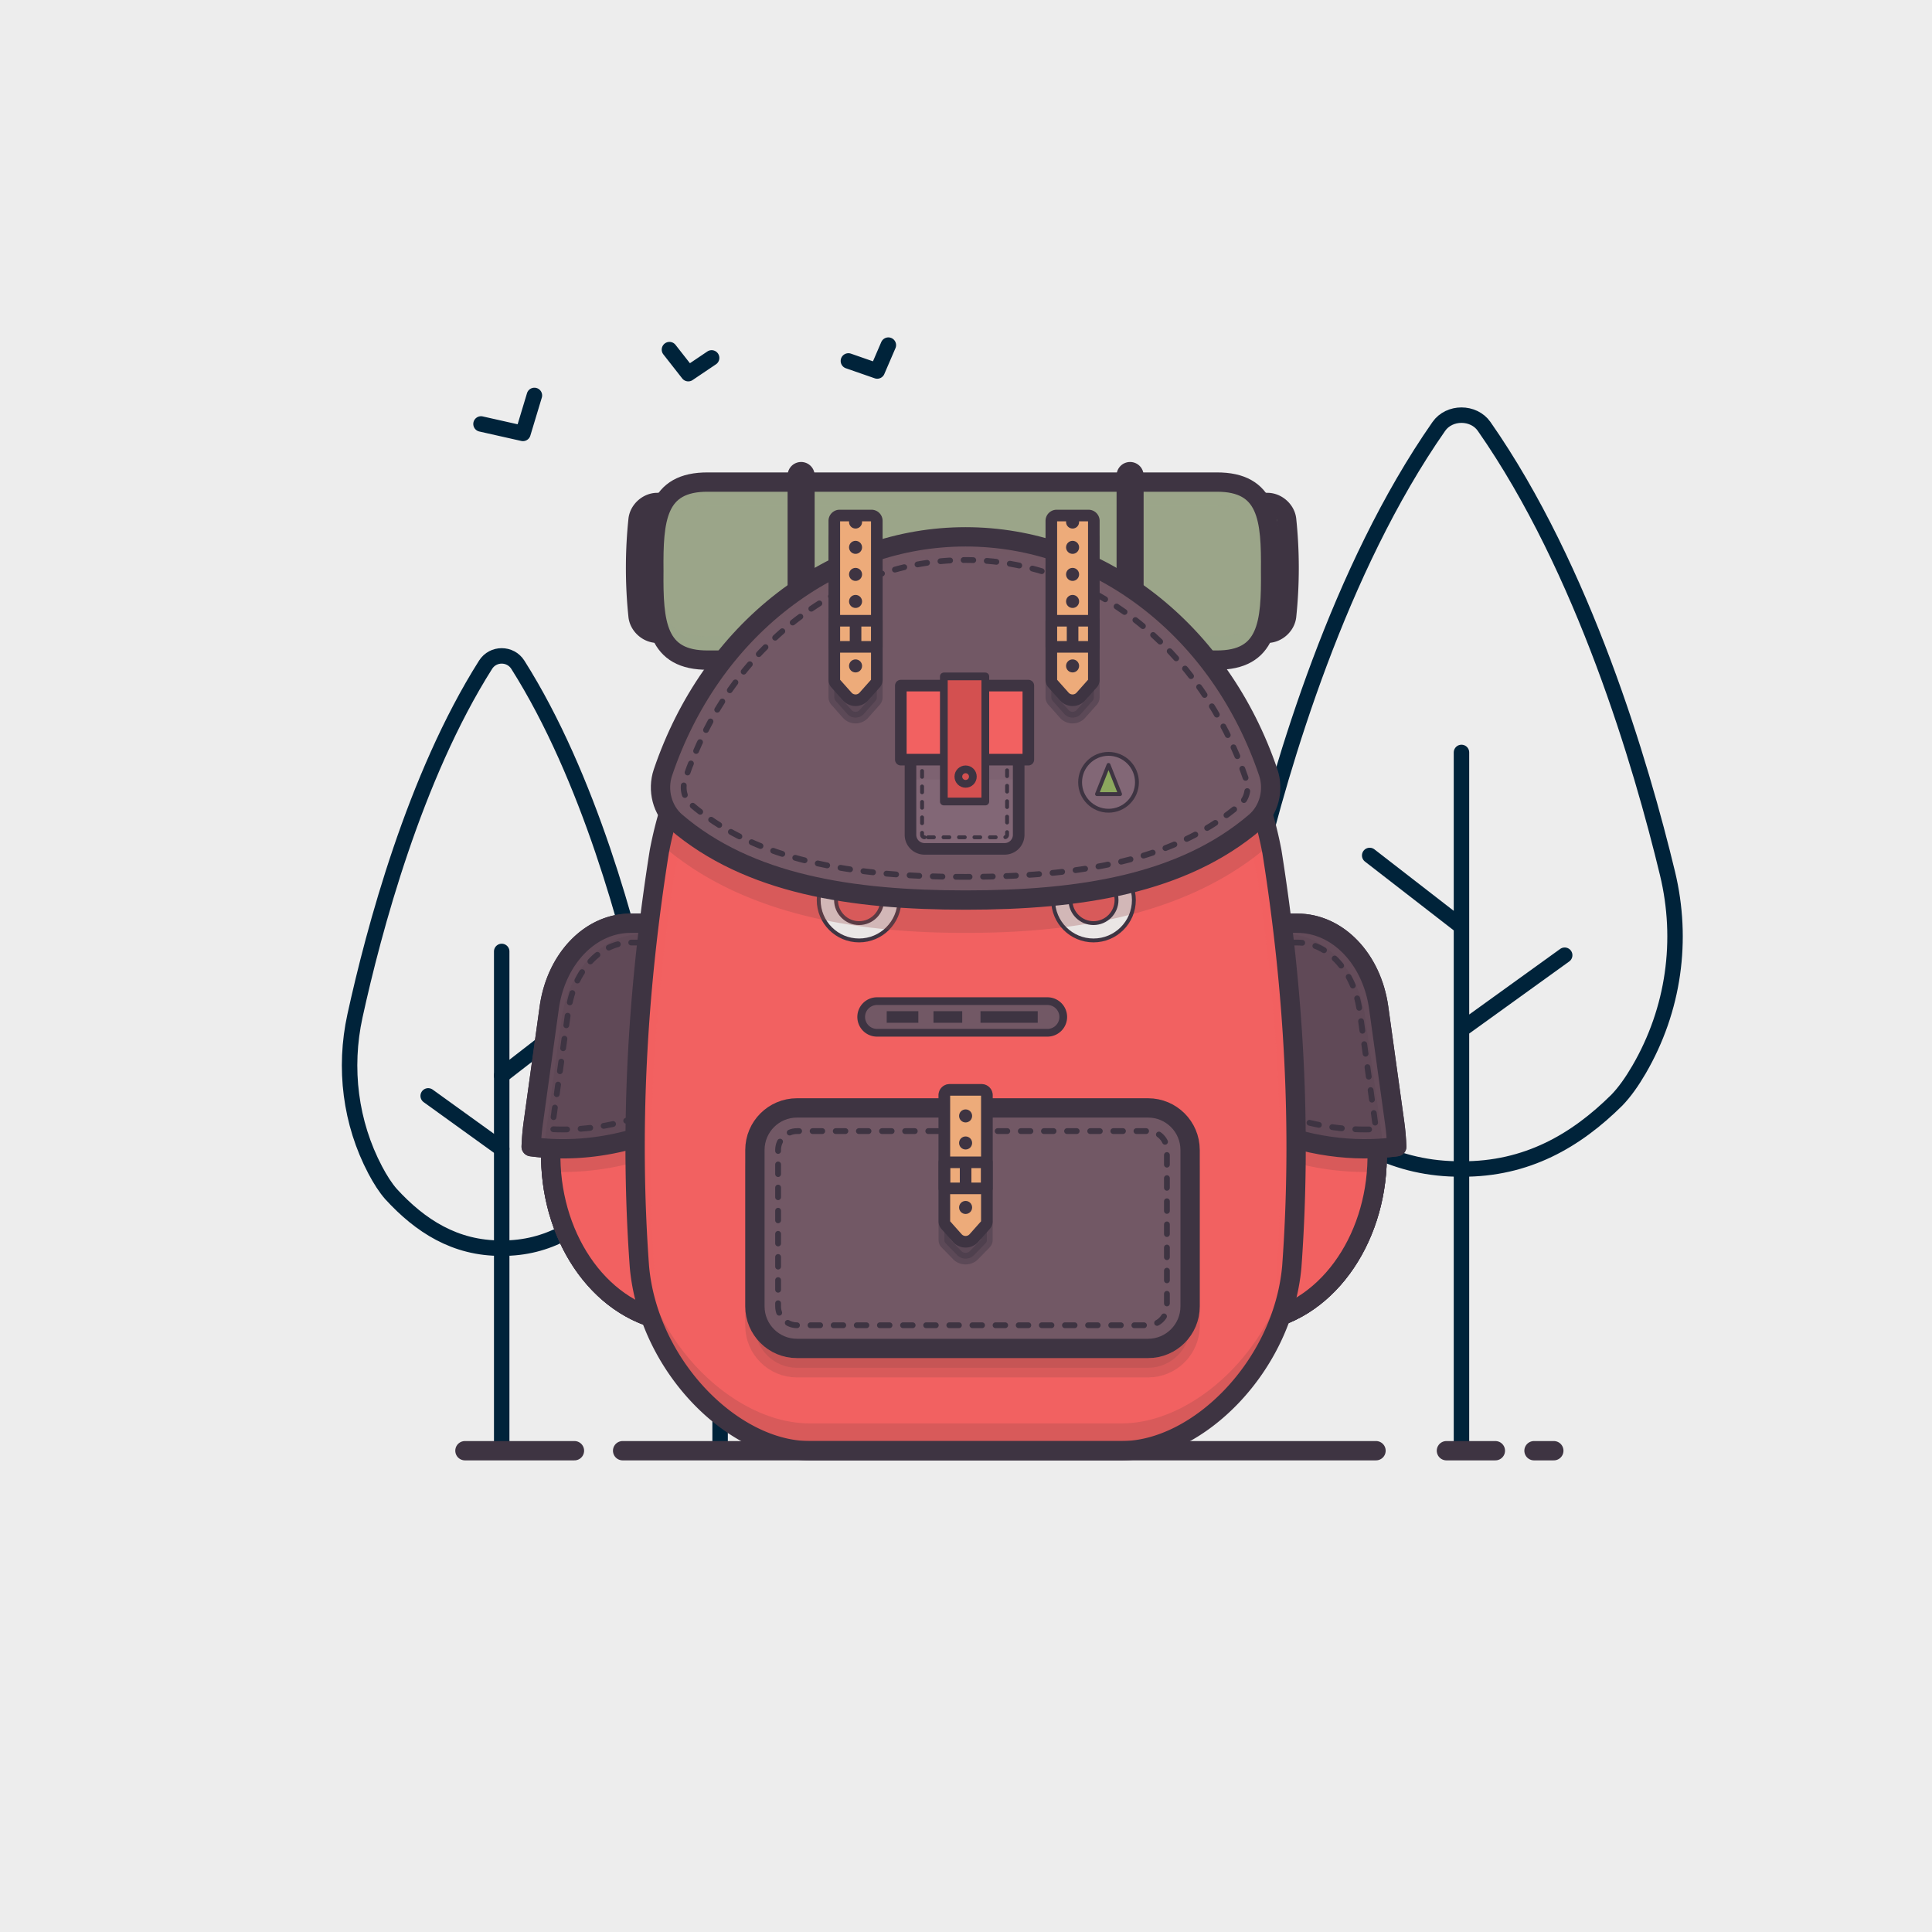 <svg xmlns="http://www.w3.org/2000/svg" enable-background="new 0 0 1000 1000" viewBox="0 0 1000 1000" id="travel-bag"><path fill="#ededed" d="M0 0h1000v1000H0z"></path><path fill="none" stroke="#00233a" stroke-linecap="round" stroke-linejoin="round" stroke-miterlimit="10" stroke-width="8" d="M756.459 605.068h0c-33.93.234-59.297-14.744-80.39-35.604-4.076-4.201-7.937-9.714-11.506-15.847-18.102-31.107-23.037-67.158-14.747-101.517 13.613-56.424 43.323-157.482 94.924-231.385 5.43-7.777 18.008-7.777 23.437 0 51.601 73.903 81.311 174.961 94.924 231.385 8.29 34.359 3.355 70.41-14.747 101.518-3.569 6.133-7.43 11.646-11.505 15.847-21.094 20.858-46.46 35.837-80.39 35.603zM756.458 532.922l53.423-38.505M756.458 479.604l-47.509-36.819M756.458 747.501V389.459M259.681 646.046h0c24.168.184 42.237-11.584 57.262-27.972 2.903-3.301 5.653-7.632 8.195-12.451 12.894-24.44 16.409-52.764 10.504-79.758-9.696-44.33-30.859-123.727-67.614-181.79-3.868-6.11-12.827-6.11-16.694 0-36.755 58.063-57.917 137.46-67.614 181.79-5.905 26.995-2.39 55.319 10.504 79.758 2.542 4.818 5.292 9.15 8.195 12.45 15.025 16.389 33.094 28.157 57.262 27.973zM259.681 594.657l-38.053-27.427M259.681 556.679l33.841-26.227"></path><path fill="none" stroke="#00233a" stroke-linecap="round" stroke-linejoin="round" stroke-miterlimit="10" stroke-width="8" d="M313.039 622.149v15.074c0 18.829 15.264 34.093 34.093 34.093h51.191c18.829 0 34.093-15.264 34.093-34.093V535.22c0-18.829-15.264-34.093-34.093-34.093h-51.191a33.942 33.942 0 0 0-16.268 4.124M372.727 646.048l-25.322-23.35M372.727 607.324l28.036-12.667M259.681 747.501V492.469M372.727 567.531v179.97M248.975 219.444l21.698 4.883 5.929-19.645M346.509 180.972l9.743 12.428 12.082-8.143M439.132 186.829l14.913 5.192 5.765-13.381"></path><path fill="#9ba589" d="M656.024 327.779h-7.225c-4.784 0-9.334-3.935-9.925-8.808a240.235 240.235 0 0 1 0-50.084c.591-4.873 5.141-8.808 9.925-8.808h7.225c4.784 0 9.334 3.935 9.925 8.808a240.235 240.235 0 0 1 0 50.084c-.591 4.873-5.141 8.808-9.925 8.808z"></path><path fill="none" stroke="#3e3442" stroke-linecap="round" stroke-linejoin="round" stroke-miterlimit="10" stroke-width="10" d="M656.024 327.779h-7.225c-4.784 0-9.334-3.935-9.925-8.808a240.235 240.235 0 0 1 0-50.084c.591-4.873 5.141-8.808 9.925-8.808h7.225c4.784 0 9.334 3.935 9.925 8.808a240.235 240.235 0 0 1 0 50.084c-.591 4.873-5.141 8.808-9.925 8.808z"></path><path fill="#9ba589" d="M347.419 327.779h-7.225c-4.784 0-9.334-3.935-9.925-8.808a240.235 240.235 0 0 1 0-50.084c.591-4.873 5.14-8.808 9.925-8.808h7.225c4.784 0 9.334 3.935 9.925 8.808a240.235 240.235 0 0 1 0 50.084c-.591 4.873-5.14 8.808-9.925 8.808z"></path><path fill="none" stroke="#3e3442" stroke-linecap="round" stroke-linejoin="round" stroke-miterlimit="10" stroke-width="10" d="M347.419 327.779h-7.225c-4.784 0-9.334-3.935-9.925-8.808a240.235 240.235 0 0 1 0-50.084c.591-4.873 5.14-8.808 9.925-8.808h7.225c4.784 0 9.334 3.935 9.925 8.808a240.235 240.235 0 0 1 0 50.084c-.591 4.873-5.14 8.808-9.925 8.808zM359.47 689.866l-23.775-8.532c-34.287-12.305-55.633-54.385-49.614-97.805l8.279-59.715c2.668-19.246 16.192-33.319 32.021-33.319h33.089v199.371z"></path><path fill="none" stroke="#3e3442" stroke-linecap="round" stroke-linejoin="round" stroke-miterlimit="10" stroke-width="10" d="M345.597 583.057c10.258-4.474 18.103-8.457 24.111-11.939v-93.251h-43.327c-20.881 0-38.592 18.429-42.113 43.819l-8.279 59.715a122.672 122.672 0 0 0-1.051 12.117c15.484 2.098 41.253 2.365 70.659-10.461z"></path><path fill="none" stroke="#3e3442" stroke-linecap="round" stroke-linejoin="round" stroke-miterlimit="10" stroke-width="10" d="m359.47 689.866-23.775-8.532c-34.287-12.305-55.633-54.385-49.614-97.805l8.279-59.715c2.668-19.246 16.192-33.319 32.021-33.319h33.089v199.371z"></path><path fill="#f26161" d="m359.47 689.866-23.775-8.532c-34.287-12.305-55.633-54.385-49.614-97.805l8.279-59.715c2.668-19.246 16.192-33.319 32.021-33.319h33.089v199.371z"></path><path fill="#994a4a" d="m294.36 527.815-8.279 59.715a106.799 106.799 0 0 0-.913 18.917c2.064.096 4.136.161 6.217.161.001 0 0 0 0 0 19.505 0 38.823-4.111 57.409-12.218a321.387 321.387 0 0 0 10.674-4.881v-95.012H326.38c-15.828-.001-29.352 14.071-32.02 33.318z" opacity=".3"></path><path fill="none" stroke="#3e3442" stroke-linecap="round" stroke-linejoin="round" stroke-miterlimit="10" stroke-width="10" d="m359.47 689.866-23.775-8.532c-34.287-12.305-55.633-54.385-49.614-97.805l8.279-59.715c2.668-19.246 16.192-33.319 32.021-33.319h33.089v199.371z"></path><path fill="#604957" d="M345.597 583.057c10.258-4.474 18.103-8.457 24.111-11.939v-93.251h-43.327c-20.881 0-38.592 18.429-42.113 43.819l-8.279 59.715a122.672 122.672 0 0 0-1.051 12.117c15.484 2.098 41.253 2.365 70.659-10.461z"></path><path fill="#725865" d="m282.4 586.975 8.279-59.715c3.52-25.391 21.231-43.819 42.113-43.819h36.917v-5.574h-43.327c-20.881 0-38.592 18.429-42.113 43.819l-8.279 59.715a122.672 122.672 0 0 0-1.051 12.117c2.055.279 4.295.523 6.696.711.183-2.413.429-4.831.765-7.254z" opacity=".26"></path><path fill="none" stroke="#3e3442" stroke-linecap="round" stroke-linejoin="round" stroke-miterlimit="10" stroke-width="10" d="M345.597 583.057c10.258-4.474 18.103-8.457 24.111-11.939v-93.251h-43.327c-20.881 0-38.592 18.429-42.113 43.819l-8.279 59.715a122.672 122.672 0 0 0-1.051 12.117c15.484 2.098 41.253 2.365 70.659-10.461z"></path><path fill="none" stroke="#3e3442" stroke-dasharray="5 7" stroke-linecap="round" stroke-linejoin="round" stroke-miterlimit="10" stroke-width="3" d="M291.386 584.607c-1.913 0-3.819-.047-5.711-.14.069-.569.143-1.135.22-1.694l8.279-59.715c2.828-20.392 16.373-35.192 32.208-35.192h33.327v77.365c-5.242 2.792-11.309 5.693-18.108 8.659-16.305 7.112-33.201 10.717-50.215 10.717-.001 0 .001 0 0 0z"></path><path fill="none" stroke="#3e3442" stroke-linecap="round" stroke-linejoin="round" stroke-miterlimit="10" stroke-width="10" d="m638.424 689.866 23.775-8.532c34.287-12.305 55.633-54.385 49.614-97.805l-8.279-59.715c-2.668-19.246-16.192-33.319-32.021-33.319h-33.089v199.371z"></path><path fill="none" stroke="#3e3442" stroke-linecap="round" stroke-linejoin="round" stroke-miterlimit="10" stroke-width="10" d="M652.297 583.057c-10.258-4.474-18.103-8.457-24.111-11.939v-93.251h43.327c20.881 0 38.592 18.429 42.113 43.819l8.279 59.715c.562 4.056.896 8.099 1.051 12.117-15.484 2.098-41.253 2.365-70.659-10.461z"></path><path fill="none" stroke="#3e3442" stroke-linecap="round" stroke-linejoin="round" stroke-miterlimit="10" stroke-width="10" d="m638.424 689.866 23.775-8.532c34.287-12.305 55.633-54.385 49.614-97.805l-8.279-59.715c-2.668-19.246-16.192-33.319-32.021-33.319h-33.089v199.371z"></path><path fill="#f26161" d="m638.424 689.866 23.775-8.532c34.287-12.305 55.633-54.385 49.614-97.805l-8.279-59.715c-2.668-19.246-16.192-33.319-32.021-33.319h-33.089v199.371z"></path><path fill="#994a4a" d="m711.813 587.53-8.279-59.715c-2.668-19.246-16.192-33.319-32.021-33.319h-33.089v95.012a321.387 321.387 0 0 0 10.674 4.881c18.587 8.107 37.902 12.218 57.409 12.218 2.081 0 4.153-.065 6.217-.161a106.6 106.6 0 0 0-.911-18.916z" opacity=".3"></path><path fill="none" stroke="#3e3442" stroke-linecap="round" stroke-linejoin="round" stroke-miterlimit="10" stroke-width="10" d="m638.424 689.866 23.775-8.532c34.287-12.305 55.633-54.385 49.614-97.805l-8.279-59.715c-2.668-19.246-16.192-33.319-32.021-33.319h-33.089v199.371z"></path><path fill="#604957" d="M652.297 583.057c-10.258-4.474-18.103-8.457-24.111-11.939v-93.251h43.327c20.881 0 38.592 18.429 42.113 43.819l8.279 59.715c.562 4.056.896 8.099 1.051 12.117-15.484 2.098-41.253 2.365-70.659-10.461z"></path><path fill="#725865" d="M664.513 483.289c20.881 0 38.592 18.112 42.113 43.067l8.279 58.689c.388 2.748.66 5.49.846 8.222 2.594-.189 5.006-.443 7.204-.736a118.27 118.27 0 0 0-1.051-11.909l-8.279-58.689c-3.52-24.954-21.231-43.067-42.113-43.067h-43.327v4.423h36.328z" opacity=".26"></path><path fill="none" stroke="#3e3442" stroke-dasharray="5 7" stroke-linecap="round" stroke-linejoin="round" stroke-miterlimit="10" stroke-width="3" d="M706.508 584.607c-17.016 0-33.909-3.605-50.213-10.717-6.801-2.966-12.867-5.867-18.108-8.659v-77.365h33.326c15.835 0 29.381 14.801 32.208 35.193l8.278 59.714c.077.56.151 1.125.221 1.694-1.893.093-3.799.14-5.712.14z"></path><path fill="none" stroke="#3e3442" stroke-linecap="round" stroke-linejoin="round" stroke-miterlimit="10" stroke-width="10" d="M652.297 583.057c-10.258-4.474-18.103-8.457-24.111-11.939v-93.251h43.327c20.881 0 38.592 18.429 42.113 43.819l8.279 59.715c.562 4.056.896 8.099 1.051 12.117-15.484 2.098-41.253 2.365-70.659-10.461z"></path><path fill="#9ba589" d="M629.549 341.677H366.54c-26.768.189-28.383-19.209-28.108-46.076-.275-26.866 1.34-46.265 28.108-46.076h263.009c26.769-.189 28.383 19.209 28.108 46.076.275 26.867-1.339 46.265-28.108 46.076z"></path><path fill="#9ba589" d="M657.656 295.601c.021-2.097.029-4.143.016-6.144-.15 23.621-3.448 40.097-28.124 39.923H366.539c-24.678.174-27.974-16.306-28.124-39.932-.013 2.004-.005 4.052.016 6.153-.275 26.867 1.34 46.265 28.108 46.076h263.009c26.77.189 28.384-19.209 28.108-46.076.001 0 .001 0 0 0z" opacity=".25"></path><path fill="#9ba589" d="M338.432 295.601a374.657 374.657 0 0 0-.016 6.159c.151-23.613 3.454-40.081 28.124-39.908h263.009c24.674-.174 27.973 16.299 28.124 39.917.013-2.008.006-4.063-.016-6.169.275-26.867-1.339-46.265-28.108-46.076H366.54c-26.769-.188-28.383 19.211-28.108 46.077z" opacity=".31"></path><path fill="none" stroke="#3e3442" stroke-linecap="round" stroke-linejoin="round" stroke-miterlimit="10" stroke-width="10" d="M629.549 341.677H366.54c-26.768.189-28.383-19.209-28.108-46.076v0c-.275-26.866 1.34-46.265 28.108-46.076h263.009c26.769-.189 28.383 19.209 28.108 46.076 0 0 0 0 0 0 .275 26.867-1.339 46.265-28.108 46.076z"></path><path fill="none" stroke="#3e3442" stroke-linecap="round" stroke-linejoin="round" stroke-miterlimit="10" stroke-width="14" d="M584.935 246.116v67.75M414.659 246.116v67.75"></path><path fill="#f26161" d="M658.341 440.784a204.16 204.16 0 0 0-9.44-33.668C624.974 343.28 565.4 301.867 499.829 301.867h-.063c-65.571 0-125.145 41.413-149.072 105.249a204.16 204.16 0 0 0-9.44 33.668c-11.403 71.624-15.496 143.574-10.286 214.94 4.653 51.407 48.552 95.167 88.018 95.16h161.623c39.467.007 83.365-43.754 88.018-95.16 5.21-71.367 1.116-143.316-10.286-214.94z"></path><path fill="#994a4a" d="M668.627 643.523c-4.653 50.357-48.552 93.225-88.018 93.218H418.986c-39.466.007-83.366-42.86-88.018-93.218a812.843 812.843 0 0 1-2.178-51.606c-.217 22.957.474 45.884 2.178 68.749 4.653 50.358 48.552 93.225 88.018 93.218h161.623c39.467.007 83.365-42.86 88.018-93.218 1.704-22.865 2.395-45.792 2.178-68.749a812.78 812.78 0 0 1-2.178 51.606z" opacity=".3"></path><path fill="#f26161" d="M658.341 440.784a204.16 204.16 0 0 0-9.44-33.668C624.974 343.28 565.4 301.867 499.829 301.867h-.063c-65.571 0-125.145 41.413-149.072 105.249a204.16 204.16 0 0 0-9.44 33.668c-11.403 71.624-15.496 143.574-10.286 214.94 2.403 26.546 15.271 51.052 32.59 68.546-13.095-16.334-22.461-37.265-24.431-59.685-4.958-69.957-1.062-140.486 9.789-210.695a204.84 204.84 0 0 1 8.984-33.003c22.771-62.576 79.466-103.171 141.868-103.171h.06c62.402 0 119.097 40.595 141.868 103.171a204.868 204.868 0 0 1 8.984 33.003c10.852 70.21 14.747 140.739 9.789 210.695-1.97 22.419-11.337 43.351-24.432 59.685 17.319-17.494 30.188-42.001 32.591-68.547 5.209-71.366 1.115-143.315-10.287-214.939z" opacity=".39"></path><path fill="#eae6e5" d="M444.657 444.965c-11.543 0-20.901 9.358-20.901 20.901s9.358 20.901 20.901 20.901 20.901-9.358 20.901-20.901-9.358-20.901-20.901-20.901zm0 32.831c-6.589 0-11.93-5.341-11.93-11.93 0-6.589 5.341-11.93 11.93-11.93s11.93 5.341 11.93 11.93c0 6.589-5.342 11.93-11.93 11.93z"></path><path fill="none" stroke="#3e3442" stroke-linecap="round" stroke-linejoin="round" stroke-miterlimit="10" stroke-width="2" d="M444.657 444.965c-11.543 0-20.901 9.358-20.901 20.901s9.358 20.901 20.901 20.901 20.901-9.358 20.901-20.901-9.358-20.901-20.901-20.901zm0 32.831c-6.589 0-11.93-5.341-11.93-11.93 0-6.589 5.341-11.93 11.93-11.93s11.93 5.341 11.93 11.93c0 6.589-5.342 11.93-11.93 11.93z"></path><path fill="#eae6e5" d="M565.99 444.965c-11.543 0-20.901 9.358-20.901 20.901s9.358 20.901 20.901 20.901 20.901-9.358 20.901-20.901-9.357-20.901-20.901-20.901zm0 32.831c-6.589 0-11.93-5.341-11.93-11.93 0-6.589 5.341-11.93 11.93-11.93s11.93 5.341 11.93 11.93c0 6.589-5.341 11.93-11.93 11.93z"></path><path fill="#994a4a" d="M656.266 438.011c.125-.107.238-.226.361-.335a205.11 205.11 0 0 0-7.726-25.561c-23.927-63.836-83.501-105.249-149.072-105.249h-.063c-65.571 0-125.145 41.413-149.072 105.249a205.06 205.06 0 0 0-7.726 25.561c.123.109.236.228.361.335 44.378 37.984 106.931 44.855 156.469 44.855 49.537 0 112.09-6.871 156.468-44.855z" opacity=".3"></path><path fill="#994a4a" stroke="#994a4a" stroke-linecap="round" stroke-linejoin="round" stroke-miterlimit="10" stroke-width="10" d="M594.23 707.949H412.508c-12.021 0-21.766-9.745-21.766-21.766v-80.962c0-12.021 9.745-21.766 21.766-21.766H594.23c12.021 0 21.766 9.745 21.766 21.766v80.962c0 12.021-9.745 21.766-21.766 21.766z" opacity=".3"></path><path fill="none" stroke="#3e3442" stroke-linecap="round" stroke-linejoin="round" stroke-miterlimit="10" stroke-width="2" d="M565.99 444.965c-11.543 0-20.901 9.358-20.901 20.901s9.358 20.901 20.901 20.901 20.901-9.358 20.901-20.901-9.357-20.901-20.901-20.901zm0 32.831c-6.589 0-11.93-5.341-11.93-11.93 0-6.589 5.341-11.93 11.93-11.93s11.93 5.341 11.93 11.93c0 6.589-5.341 11.93-11.93 11.93z"></path><path fill="#725865" d="M594.23 697.949H412.508c-12.021 0-21.766-9.745-21.766-21.766v-80.962c0-12.021 9.745-21.766 21.766-21.766H594.23c12.021 0 21.766 9.745 21.766 21.766v80.962c0 12.021-9.745 21.766-21.766 21.766z"></path><path fill="#3e3442" stroke="#3e3442" stroke-linecap="round" stroke-linejoin="round" stroke-miterlimit="10" stroke-width="6" d="m510.097 643.542-5.996 6.155c-2.291 2.352-6.316 2.352-8.608 0l-5.996-6.155a2.411 2.411 0 0 1-.701-1.682v-75.204c0-1.397 1.24-2.53 2.77-2.53h16.461c1.53 0 2.77 1.133 2.77 2.53v75.204c0 .621-.249 1.219-.7 1.682z" opacity=".4"></path><path fill="none" stroke="#3e3442" stroke-linecap="round" stroke-linejoin="round" stroke-miterlimit="10" stroke-width="10" d="M594.23 697.949H412.508c-12.021 0-21.766-9.745-21.766-21.766v-80.962c0-12.021 9.745-21.766 21.766-21.766H594.23c12.021 0 21.766 9.745 21.766 21.766v80.962c0 12.021-9.745 21.766-21.766 21.766z"></path><path fill="none" stroke="#3e3442" stroke-dasharray="4.989 6.984" stroke-linecap="round" stroke-linejoin="round" stroke-width="3" d="M412.508 685.949c-5.385 0-9.766-4.381-9.766-9.766V595.22c0-5.385 4.381-9.766 9.766-9.766H594.23c5.385 0 9.766 4.381 9.766 9.766v80.963c0 5.385-4.381 9.766-9.766 9.766H412.508z"></path><path fill="none" stroke="#3e3442" stroke-linecap="round" stroke-linejoin="round" stroke-miterlimit="10" stroke-width="10" d="M658.341 440.784a204.16 204.16 0 0 0-9.44-33.668C624.974 343.28 565.4 301.867 499.829 301.867h-.063c-65.571 0-125.145 41.413-149.072 105.249a204.16 204.16 0 0 0-9.44 33.668c-11.403 71.624-15.496 143.574-10.286 214.94 4.653 51.407 48.552 95.167 88.018 95.16h161.623c39.467.007 83.365-43.754 88.018-95.16 5.21-71.367 1.116-143.316-10.286-214.94z"></path><path fill="#725865" d="M499.797 465.866c58.986 0 112.21-8.137 149.965-40.452 7.04-6.025 9.802-16.412 6.68-25.616l-.051-.151c-12.269-36.094-33.643-66.713-61.81-88.545-28.053-21.743-60.817-33.236-94.815-33.236-33.936 0-66.701 11.493-94.753 33.236-28.167 21.833-49.541 52.451-61.81 88.545l-.051.152c-3.122 9.204-.359 19.59 6.68 25.615 37.755 32.315 90.979 40.452 149.965 40.452z"></path><path fill="#3e3442" stroke="#3e3442" stroke-linecap="round" stroke-linejoin="round" stroke-miterlimit="10" stroke-width="6" d="m453.133 362.771-5.996 6.738a5.762 5.762 0 0 1-8.608 0l-5.995-6.738a2.77 2.77 0 0 1-.701-1.841v-82.331a2.77 2.77 0 0 1 2.77-2.77h16.461a2.77 2.77 0 0 1 2.77 2.77v82.331a2.777 2.777 0 0 1-.701 1.841zM565.466 362.771l-5.996 6.738a5.762 5.762 0 0 1-8.608 0l-5.995-6.738a2.77 2.77 0 0 1-.701-1.841v-82.331a2.77 2.77 0 0 1 2.77-2.77h16.461a2.77 2.77 0 0 1 2.77 2.77v82.331c0 .678-.25 1.334-.701 1.841z" opacity=".4"></path><path fill="#725865" d="M649.763 416.435c-37.755 32.315-90.979 40.452-149.965 40.452-58.986 0-112.211-8.137-149.966-40.453-3.964-3.393-6.571-8.168-7.536-13.336-1.548 8.295 1.327 17.001 7.536 22.315 37.755 32.316 90.979 40.453 149.966 40.453 58.986 0 112.21-8.137 149.965-40.452 6.209-5.314 9.084-14.02 7.536-22.315-.965 5.168-3.573 9.943-7.536 13.336z" opacity=".32"></path><path fill="#725865" d="m656.443 399.798-.051-.151c-12.269-36.094-33.643-66.713-61.81-88.545-28.053-21.743-60.817-33.236-94.815-33.236-33.936 0-66.701 11.493-94.753 33.236-28.167 21.833-49.541 52.451-61.81 88.545l-.051.152c-2.992 8.82-.568 18.716 5.834 24.829-3.205-5.647-4.017-12.727-1.817-19.212l.05-.148c11.955-35.169 32.78-65.001 60.225-86.274 27.333-21.185 59.258-32.383 92.323-32.383 33.126 0 65.051 11.198 92.384 32.383 27.445 21.273 48.271 51.106 60.224 86.275l.05.147c2.2 6.485 1.388 13.565-1.817 19.213 6.402-6.114 8.826-16.01 5.834-24.831z" opacity=".58"></path><path fill="none" stroke="#3e3442" stroke-linecap="round" stroke-linejoin="round" stroke-miterlimit="10" stroke-width="10" d="M499.797 465.866c58.986 0 112.21-8.137 149.965-40.452 7.04-6.025 9.802-16.412 6.68-25.616l-.051-.151c-12.269-36.094-33.643-66.713-61.81-88.545-28.053-21.743-60.817-33.236-94.815-33.236-33.936 0-66.701 11.493-94.753 33.236-28.167 21.833-49.541 52.451-61.81 88.545l-.051.152c-3.122 9.204-.359 19.59 6.68 25.615 37.755 32.315 90.979 40.452 149.965 40.452z"></path><path fill="none" stroke="#3e3442" stroke-dasharray="5 7" stroke-linecap="round" stroke-linejoin="round" stroke-miterlimit="10" stroke-width="3" d="M499.798 453.866c-67.962 0-111.807-11.587-142.164-37.569-3.38-2.894-4.663-8.093-3.119-12.644l.049-.143c11.511-33.862 31.498-62.536 57.8-82.923 25.93-20.097 56.153-30.72 87.402-30.72 31.289 0 61.534 10.623 87.464 30.721 26.304 20.388 46.291 49.062 57.8 82.922l.047.139c1.545 4.556.263 9.755-3.118 12.649-30.355 25.982-74.199 37.568-142.161 37.568z"></path><path fill="#edab7a" d="m510.097 634.068-6.658 7.482a4.875 4.875 0 0 1-7.284 0l-6.658-7.482a2.77 2.77 0 0 1-.701-1.841v-65.331a2.77 2.77 0 0 1 2.77-2.77h16.461a2.77 2.77 0 0 1 2.77 2.77v65.331a2.77 2.77 0 0 1-.7 1.841z"></path><path fill="none" stroke="#3e3442" stroke-linecap="round" stroke-linejoin="round" stroke-miterlimit="10" stroke-width="6" d="m510.097 634.068-5.996 6.738a5.762 5.762 0 0 1-8.608 0l-5.996-6.738a2.77 2.77 0 0 1-.701-1.841v-65.331a2.77 2.77 0 0 1 2.77-2.77h16.461a2.77 2.77 0 0 1 2.77 2.77v65.331a2.77 2.77 0 0 1-.7 1.841z"></path><path fill="none" stroke="#3e3442" stroke-linecap="round" stroke-linejoin="round" stroke-miterlimit="10" stroke-width="6" d="M488.797 601.602h22v13.5h-22zM499.797 602.767v12.335"></path><circle cx="499.797" cy="577.602" r="3.375" fill="#3e3442"></circle><circle cx="499.797" cy="591.602" r="3.375" fill="#3e3442"></circle><circle cx="499.797" cy="624.977" r="3.375" fill="#3e3442"></circle><path fill="#edab7a" d="m453.133 353.771-6.658 7.482a4.875 4.875 0 0 1-7.284 0l-6.658-7.482a2.77 2.77 0 0 1-.701-1.841v-82.331a2.77 2.77 0 0 1 2.77-2.77h16.461a2.77 2.77 0 0 1 2.77 2.77v82.331c0 .678-.249 1.334-.7 1.841z"></path><path fill="none" stroke="#3e3442" stroke-linecap="round" stroke-linejoin="round" stroke-miterlimit="10" stroke-width="6" d="m453.133 353.771-5.996 6.738a5.762 5.762 0 0 1-8.608 0l-5.995-6.738a2.77 2.77 0 0 1-.701-1.841v-82.331a2.77 2.77 0 0 1 2.77-2.77h16.461a2.77 2.77 0 0 1 2.77 2.77v82.331a2.777 2.777 0 0 1-.701 1.841z"></path><path fill="#edab7a" d="M431.833 321.304h22v13.5h-22z" opacity=".6"></path><path fill="none" stroke="#3e3442" stroke-linecap="round" stroke-linejoin="round" stroke-miterlimit="10" stroke-width="6" d="M431.833 321.304h22v13.5h-22zM442.833 322.469v12.335"></path><circle cx="442.833" cy="297.304" r="3.375" fill="#3e3442"></circle><circle cx="442.833" cy="311.304" r="3.375" fill="#3e3442"></circle><circle cx="442.833" cy="344.679" r="3.375" fill="#3e3442"></circle><path fill="#edab7a" d="m565.466 353.771-6.658 7.482a4.875 4.875 0 0 1-7.284 0l-6.658-7.482a2.77 2.77 0 0 1-.701-1.841v-82.331a2.77 2.77 0 0 1 2.77-2.77h16.461a2.77 2.77 0 0 1 2.77 2.77v82.331a2.766 2.766 0 0 1-.7 1.841z"></path><path fill="#edab7a" d="M544.167 321.304h22v13.5h-22z" opacity=".6"></path><path fill="none" stroke="#3e3442" stroke-linecap="round" stroke-linejoin="round" stroke-miterlimit="10" stroke-width="6" d="m565.466 353.771-5.996 6.738a5.762 5.762 0 0 1-8.608 0l-5.995-6.738a2.77 2.77 0 0 1-.701-1.841v-82.331a2.77 2.77 0 0 1 2.77-2.77h16.461a2.77 2.77 0 0 1 2.77 2.77v82.331c0 .678-.25 1.334-.701 1.841z"></path><circle cx="442.833" cy="283.304" r="3.375" fill="#3e3442"></circle><circle cx="555.167" cy="283.304" r="3.375" fill="#3e3442"></circle><circle cx="442.833" cy="270.204" r="3.375" fill="#3e3442"></circle><circle cx="555.167" cy="270.204" r="3.375" fill="#3e3442"></circle><path fill="#edab7a" d="M544.167 321.304h22v13.5h-22z" opacity=".6"></path><path fill="none" stroke="#3e3442" stroke-linecap="round" stroke-linejoin="round" stroke-miterlimit="10" stroke-width="6" d="M544.167 321.304h22v13.5h-22zM555.167 322.469v12.335"></path><circle cx="555.167" cy="297.304" r="3.375" fill="#3e3442"></circle><circle cx="555.167" cy="311.304" r="3.375" fill="#3e3442"></circle><circle cx="555.167" cy="344.679" r="3.375" fill="#3e3442"></circle><path fill="#826776" d="M520.017 439.366h-41.503a7.248 7.248 0 0 1-7.248-7.248v-49.003a7.248 7.248 0 0 1 7.248-7.248h41.503a7.248 7.248 0 0 1 7.248 7.248v49.003a7.247 7.247 0 0 1-7.248 7.248z"></path><path fill="#725865" d="M471.266 375.866h56v27.611h-56z" opacity=".32"></path><path fill="none" stroke="#3e3442" stroke-linecap="round" stroke-linejoin="round" stroke-miterlimit="10" stroke-width="6" d="M520.017 439.366h-41.503a7.248 7.248 0 0 1-7.248-7.248v-49.003a7.248 7.248 0 0 1 7.248-7.248h41.503a7.248 7.248 0 0 1 7.248 7.248v49.003a7.247 7.247 0 0 1-7.248 7.248z"></path><path fill="none" stroke="#3e3442" stroke-dasharray="3 5" stroke-linecap="round" stroke-linejoin="round" stroke-miterlimit="10" stroke-width="2" d="M478.514 433.366a1.25 1.25 0 0 1-1.249-1.249v-49.003c0-.688.56-1.249 1.249-1.249h41.503c.688 0 1.248.56 1.248 1.249v49.003a1.25 1.25 0 0 1-1.248 1.249h-41.503z"></path><path fill="#f26161" d="M466.266 354.866h66v38.333h-66z"></path><path fill="none" stroke="#3e3442" stroke-linecap="round" stroke-linejoin="round" stroke-miterlimit="10" stroke-width="6" d="M466.266 354.866h66v38.333h-66z"></path><path fill="#725865" d="M542.148 534.56h-88.207a8.185 8.185 0 1 1 0-16.37h88.207a8.185 8.185 0 0 1 8.185 8.185 8.184 8.184 0 0 1-8.185 8.185z"></path><path fill="none" stroke="#3e3442" stroke-linecap="round" stroke-linejoin="round" stroke-miterlimit="10" stroke-width="4" d="M542.148 534.56h-88.207a8.185 8.185 0 0 1-8.185-8.185h0a8.185 8.185 0 0 1 8.185-8.185h88.207a8.185 8.185 0 0 1 8.185 8.185h0a8.184 8.184 0 0 1-8.185 8.185z"></path><path fill="none" stroke="#3e3442" stroke-linejoin="round" stroke-miterlimit="10" stroke-width="6" d="M507.5 526.375h29.626M483.167 526.375h14.877M458.963 526.375h16.37"></path><path fill="#d35050" d="M488.531 350.116H510v64.75h-21.469z"></path><path fill="none" stroke="#3e3442" stroke-linecap="round" stroke-linejoin="round" stroke-miterlimit="10" stroke-width="4" d="M488.531 350.116H510v64.75h-21.469z"></path><circle cx="499.797" cy="401.962" r="3.75" fill="none" stroke="#3e3442" stroke-linecap="round" stroke-linejoin="round" stroke-miterlimit="10" stroke-width="4"></circle><circle cx="573.775" cy="404.914" r="14.714" fill="#826776"></circle><circle cx="573.775" cy="404.914" r="14.714" fill="none" stroke="#3e3442" stroke-linecap="round" stroke-linejoin="round" stroke-miterlimit="10" stroke-width="2"></circle><path fill="#8ca85e" d="m567.799 411.029 5.976-15.103 5.975 15.103z"></path><path fill="none" stroke="#3e3442" stroke-linecap="round" stroke-linejoin="round" stroke-miterlimit="10" stroke-width="2" d="m567.799 411.029 5.976-15.103 5.975 15.103z"></path><path fill="none" stroke="#3e3442" stroke-linecap="round" stroke-linejoin="round" stroke-miterlimit="10" stroke-width="10" d="M748.667 750.884H774M794 750.884h10.25M322.269 750.884H712.22M240.655 750.884h56.678"></path></svg>